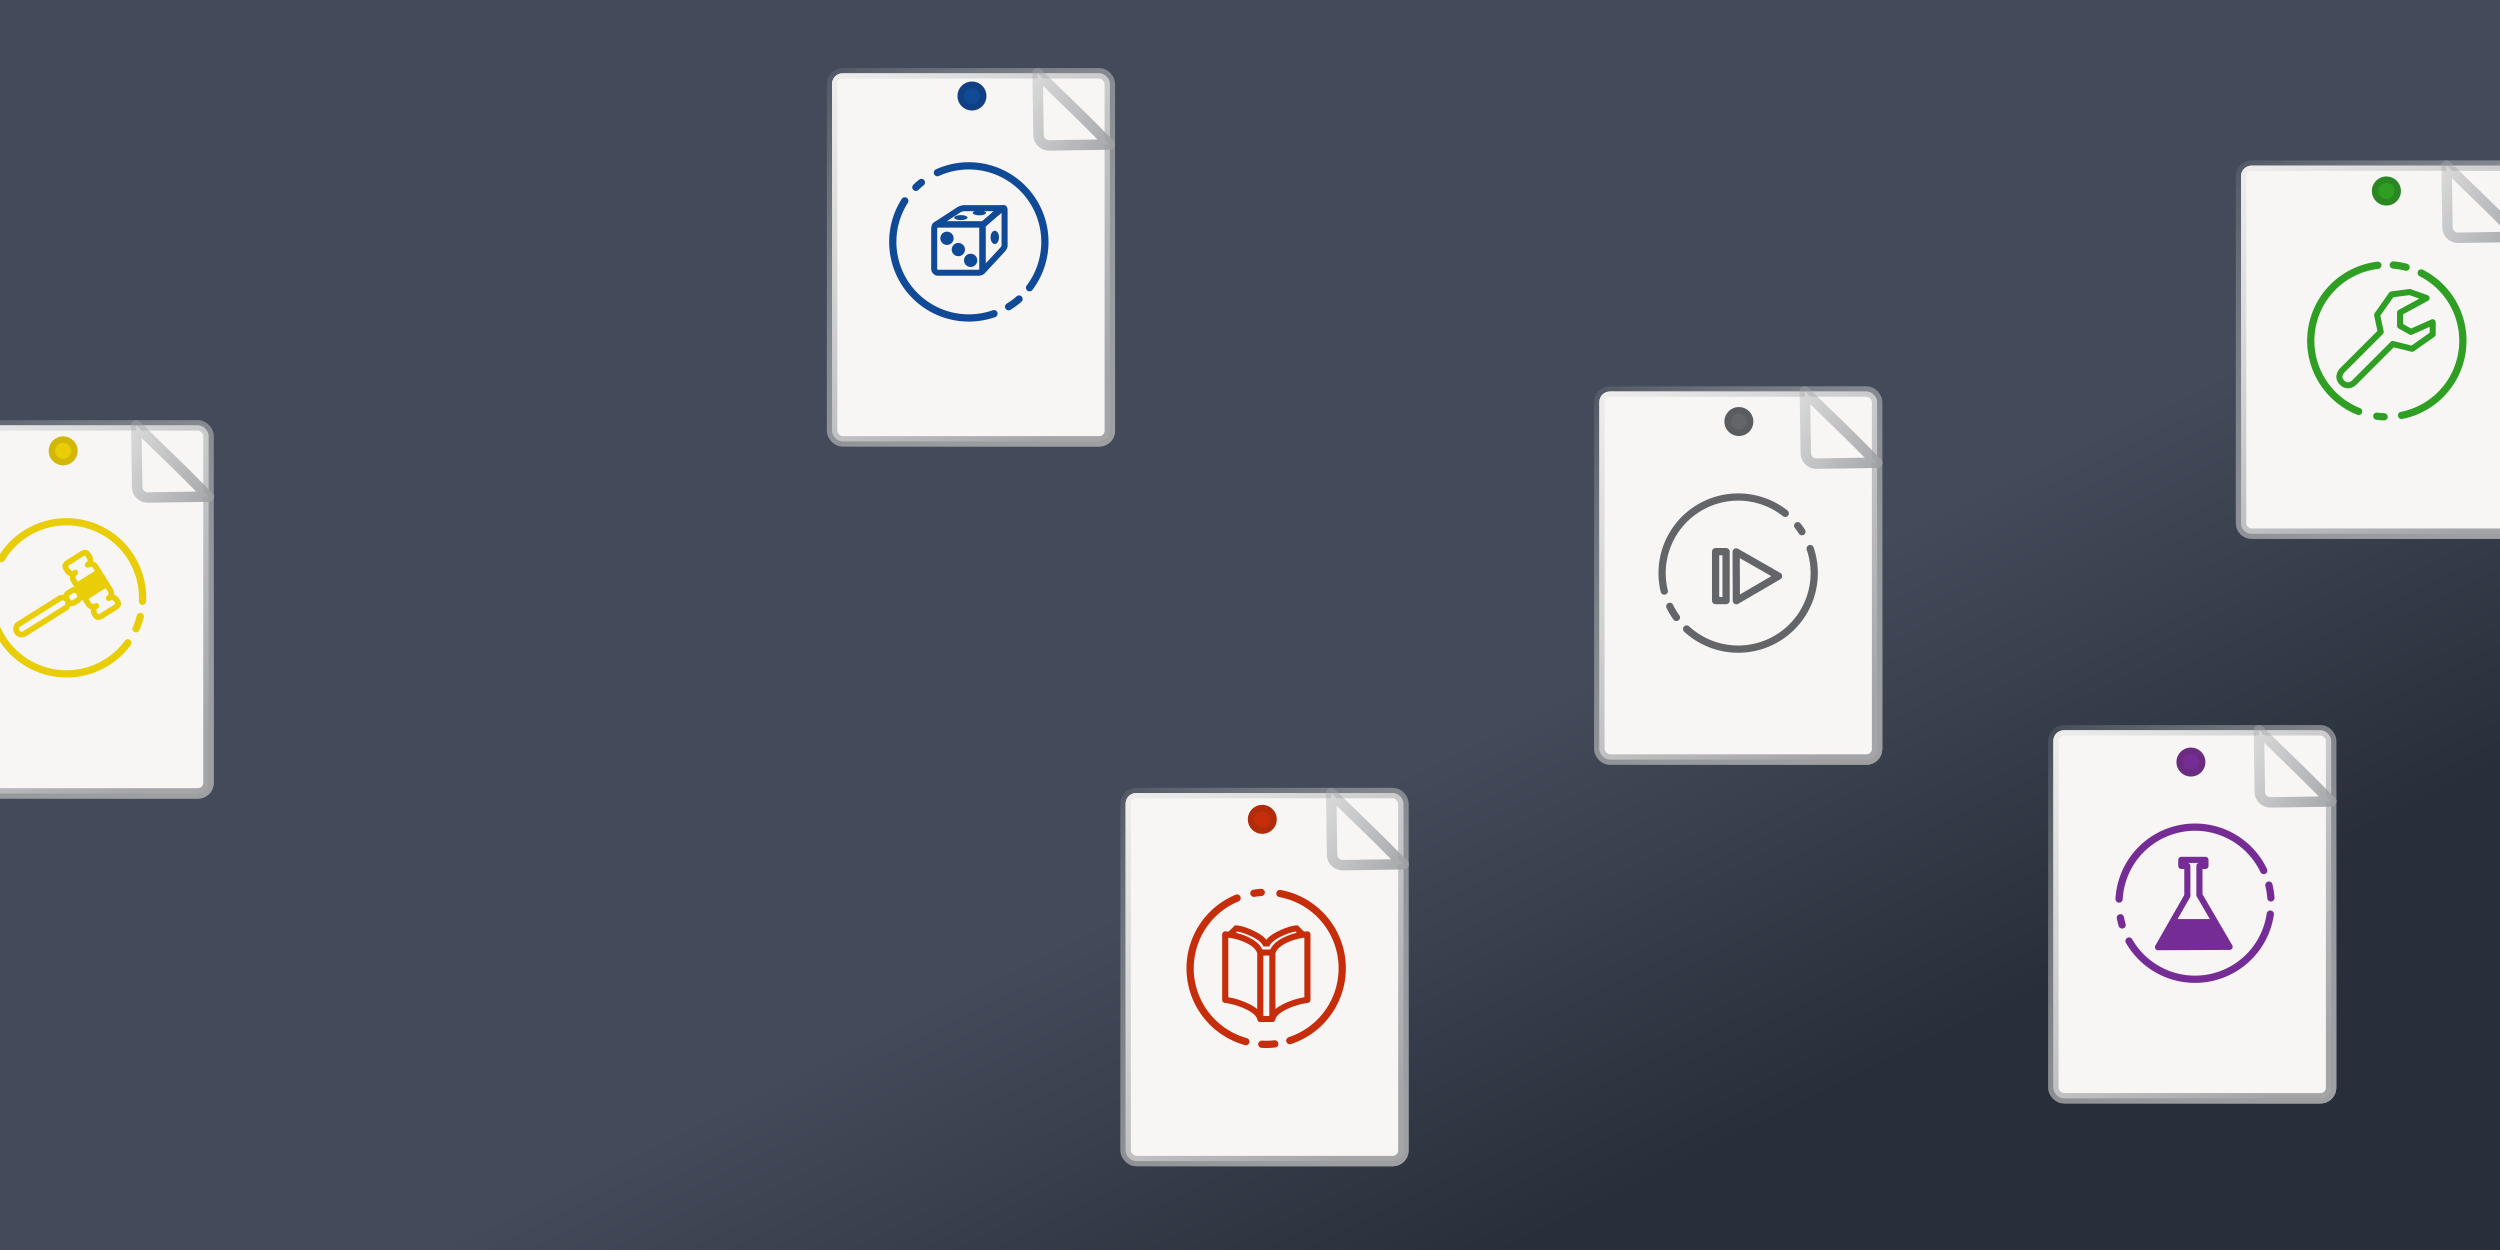 <?xml version="1.0" encoding="UTF-8" standalone="no"?>
<!-- Created with Inkscape (http://www.inkscape.org/) -->

<svg
   xmlns:dc="http://purl.org/dc/elements/1.1/"
   xmlns:cc="http://creativecommons.org/ns#"
   xmlns:rdf="http://www.w3.org/1999/02/22-rdf-syntax-ns#"
   xmlns:svg="http://www.w3.org/2000/svg"
   xmlns="http://www.w3.org/2000/svg"
   xmlns:xlink="http://www.w3.org/1999/xlink"
   xmlns:sodipodi="http://sodipodi.sourceforge.net/DTD/sodipodi-0.dtd"
   xmlns:inkscape="http://www.inkscape.org/namespaces/inkscape"
   width="1920"
   height="960"
   viewBox="0 0 508 254"
   version="1.1"
   id="svg8"
   inkscape:version="0.92.2 (5c3e80d, 2017-08-06)"
   sodipodi:docname="imgHome1.svg">
  <rect x="0" y="0" width="508" height="254" fill="#808080" stroke="none"/>
  <defs
     id="defs2">
    <linearGradient
       id="linearGradient1788"
       inkscape:collect="always">
      <stop
         id="stop1784"
         offset="0"
         style="stop-color:#282f3a;stop-opacity:1" />
      <stop
         id="stop1786"
         offset="1"
         style="stop-color:#434b5a;stop-opacity:1" />
    </linearGradient>
    <linearGradient
       id="linearGradient1763"
       inkscape:collect="always">
      <stop
         id="stop1759"
         offset="0"
         style="stop-color:#9d9fa2;stop-opacity:0.929" />
      <stop
         id="stop1761"
         offset="1"
         style="stop-color:#9d9fa2;stop-opacity:0;" />
    </linearGradient>
    <linearGradient
       id="linearGradient879"
       inkscape:collect="always">
      <stop
         id="stop875"
         offset="0"
         style="stop-color:#9d9fa2;stop-opacity:1;" />
      <stop
         id="stop877"
         offset="1"
         style="stop-color:#9d9fa2;stop-opacity:0.01" />
    </linearGradient>
    <linearGradient
       inkscape:collect="always"
       id="linearGradient861">
      <stop
         style="stop-color:#9d9fa2;stop-opacity:1;"
         offset="0"
         id="stop857" />
      <stop
         style="stop-color:#9d9fa2;stop-opacity:0;"
         offset="1"
         id="stop859" />
    </linearGradient>
    <linearGradient
       inkscape:collect="always"
       xlink:href="#linearGradient1763"
       id="linearGradient867"
       x1="411.487"
       y1="141.082"
       x2="329.167"
       y2="60.89"
       gradientUnits="userSpaceOnUse"
       gradientTransform="matrix(0.803,0,0,0.803,62.895,15.388)" />
    <clipPath
       clipPathUnits="userSpaceOnUse"
       id="clipPath2891">
      <rect
         style="display:inline;opacity:1;fill:#ffffff;fill-opacity:1;fill-rule:nonzero;stroke:url(#linearGradient2895);stroke-width:2.217;stroke-linecap:round;stroke-linejoin:miter;stroke-miterlimit:4;stroke-dasharray:none;stroke-dashoffset:0;stroke-opacity:1;paint-order:markers stroke fill"
         id="rect2893"
         width="67.647"
         height="62.145"
         x="-23.564"
         y="92.022"
         ry="2.673" />
    </clipPath>
    <linearGradient
       inkscape:collect="always"
       xlink:href="#linearGradient861"
       id="linearGradient2895"
       gradientUnits="userSpaceOnUse"
       x1="-24.672"
       y1="123.095"
       x2="77.799"
       y2="80.866" />
    <clipPath
       clipPathUnits="userSpaceOnUse"
       id="clipPath3037">
      <rect
         ry="2.673"
         y="14.159"
         x="128.005"
         height="73.485"
         width="64.246"
         id="rect3039"
         style="display:inline;opacity:1;fill:#ffffff;fill-opacity:1;fill-rule:nonzero;stroke:url(#linearGradient3041);stroke-width:2.217;stroke-linecap:round;stroke-linejoin:miter;stroke-miterlimit:4;stroke-dasharray:none;stroke-dashoffset:0;stroke-opacity:1;paint-order:markers stroke fill" />
    </clipPath>
    <linearGradient
       inkscape:collect="always"
       xlink:href="#linearGradient879"
       id="linearGradient3041"
       gradientUnits="userSpaceOnUse"
       x1="126.896"
       y1="50.901"
       x2="216.415"
       y2="14.238" />
    <clipPath
       clipPathUnits="userSpaceOnUse"
       id="clipPath3183">
      <rect
         style="display:inline;opacity:1;fill:#ffffff;fill-opacity:1;fill-rule:nonzero;stroke:url(#linearGradient3187);stroke-width:2.217;stroke-linecap:round;stroke-linejoin:miter;stroke-miterlimit:4;stroke-dasharray:none;stroke-dashoffset:0;stroke-opacity:1;paint-order:markers stroke fill"
         id="rect3185"
         width="71.427"
         height="62.145"
         x="211.98"
         y="151.628"
         ry="2.673" />
    </clipPath>
    <linearGradient
       inkscape:collect="always"
       xlink:href="#linearGradient861"
       id="linearGradient3187"
       gradientUnits="userSpaceOnUse"
       gradientTransform="translate(-1.069,11.225)"
       x1="211.94"
       y1="171.476"
       x2="299.483"
       y2="134.058" />
    <clipPath
       clipPathUnits="userSpaceOnUse"
       id="clipPath3329">
      <rect
         ry="2.673"
         y="79.927"
         x="326.442"
         height="73.485"
         width="70.671"
         id="rect3331"
         style="display:inline;opacity:1;fill:#ffffff;fill-opacity:1;fill-rule:nonzero;stroke:url(#linearGradient3333);stroke-width:2.217;stroke-linecap:round;stroke-linejoin:miter;stroke-miterlimit:4;stroke-dasharray:none;stroke-dashoffset:0;stroke-opacity:1;paint-order:markers stroke fill" />
    </clipPath>
    <linearGradient
       inkscape:collect="always"
       xlink:href="#linearGradient861"
       id="linearGradient3333"
       gradientUnits="userSpaceOnUse"
       x1="325.334"
       y1="116.669"
       x2="422.276"
       y2="70.699" />
    <clipPath
       clipPathUnits="userSpaceOnUse"
       id="clipPath3475">
      <rect
         style="display:inline;opacity:1;fill:#ffffff;fill-opacity:1;fill-rule:nonzero;stroke:url(#linearGradient3479);stroke-width:2.217;stroke-linecap:round;stroke-linejoin:miter;stroke-miterlimit:4;stroke-dasharray:none;stroke-dashoffset:0;stroke-opacity:1;paint-order:markers stroke fill"
         id="rect3477"
         width="69.537"
         height="63.279"
         x="448.151"
         y="33.058"
         ry="2.673" />
    </clipPath>
    <linearGradient
       inkscape:collect="always"
       xlink:href="#linearGradient861"
       id="linearGradient3479"
       gradientUnits="userSpaceOnUse"
       x1="447.042"
       y1="64.697"
       x2="539.109"
       y2="22.469" />
    <clipPath
       clipPathUnits="userSpaceOnUse"
       id="clipPath3621">
      <rect
         ry="2.673"
         y="160.058"
         x="482.168"
         height="65.169"
         width="71.427"
         id="rect3623"
         style="display:inline;opacity:1;fill:#ffffff;fill-opacity:1;fill-rule:nonzero;stroke:url(#linearGradient3625);stroke-width:2.217;stroke-linecap:round;stroke-linejoin:miter;stroke-miterlimit:4;stroke-dasharray:none;stroke-dashoffset:0;stroke-opacity:1;paint-order:markers stroke fill" />
    </clipPath>
    <linearGradient
       inkscape:collect="always"
       xlink:href="#linearGradient861"
       id="linearGradient3625"
       gradientUnits="userSpaceOnUse"
       x1="481.06"
       y1="192.642"
       x2="553.635"
       y2="140.258" />
    <linearGradient
       inkscape:collect="always"
       xlink:href="#linearGradient1763"
       id="linearGradient1737"
       gradientUnits="userSpaceOnUse"
       gradientTransform="matrix(0.803,-0.012,0.012,0.803,102.816,-40.75)"
       x1="348.865"
       y1="169.414"
       x2="312.462"
       y2="147.634" />
    <linearGradient
       inkscape:collect="always"
       xlink:href="#linearGradient1763"
       id="linearGradient1755"
       gradientUnits="userSpaceOnUse"
       gradientTransform="matrix(0.803,-0.012,0.012,0.803,102.816,-40.75)"
       x1="348.865"
       y1="169.414"
       x2="312.462"
       y2="147.634" />
    <linearGradient
       inkscape:collect="always"
       xlink:href="#linearGradient1763"
       id="linearGradient1757"
       gradientUnits="userSpaceOnUse"
       gradientTransform="matrix(0.803,0,0,0.803,62.895,15.388)"
       x1="411.487"
       y1="141.082"
       x2="329.167"
       y2="60.89" />
    <linearGradient
       inkscape:collect="always"
       xlink:href="#linearGradient1763"
       id="linearGradient1767"
       gradientUnits="userSpaceOnUse"
       gradientTransform="matrix(0.803,0,0,0.803,-33.363,96.977)"
       x1="411.487"
       y1="141.082"
       x2="329.167"
       y2="60.89" />
    <linearGradient
       inkscape:collect="always"
       xlink:href="#linearGradient1763"
       id="linearGradient1769"
       gradientUnits="userSpaceOnUse"
       gradientTransform="matrix(0.803,-0.012,0.012,0.803,6.558,40.84)"
       x1="348.865"
       y1="169.414"
       x2="312.462"
       y2="147.634" />
    <linearGradient
       inkscape:collect="always"
       xlink:href="#linearGradient1763"
       id="linearGradient1771"
       gradientUnits="userSpaceOnUse"
       gradientTransform="matrix(0.803,0,0,0.803,-33.363,96.977)"
       x1="411.487"
       y1="141.082"
       x2="329.167"
       y2="60.89" />
    <linearGradient
       inkscape:collect="always"
       xlink:href="#linearGradient1763"
       id="linearGradient1773"
       gradientUnits="userSpaceOnUse"
       gradientTransform="matrix(0.803,-0.012,0.012,0.803,6.558,40.84)"
       x1="348.865"
       y1="169.414"
       x2="312.462"
       y2="147.634" />
    <linearGradient
       inkscape:collect="always"
       xlink:href="#linearGradient1763"
       id="linearGradient1783"
       gradientUnits="userSpaceOnUse"
       gradientTransform="matrix(0.803,0,0,0.803,-93.014,-49.276)"
       x1="411.487"
       y1="141.082"
       x2="329.167"
       y2="60.89" />
    <linearGradient
       inkscape:collect="always"
       xlink:href="#linearGradient1763"
       id="linearGradient1785"
       gradientUnits="userSpaceOnUse"
       gradientTransform="matrix(0.803,-0.012,0.012,0.803,-53.093,-105.414)"
       x1="348.865"
       y1="169.414"
       x2="312.462"
       y2="147.634" />
    <linearGradient
       inkscape:collect="always"
       xlink:href="#linearGradient1763"
       id="linearGradient1787"
       gradientUnits="userSpaceOnUse"
       gradientTransform="matrix(0.803,0,0,0.803,-93.014,-49.276)"
       x1="411.487"
       y1="141.082"
       x2="329.167"
       y2="60.89" />
    <linearGradient
       inkscape:collect="always"
       xlink:href="#linearGradient1763"
       id="linearGradient1789"
       gradientUnits="userSpaceOnUse"
       gradientTransform="matrix(0.803,-0.012,0.012,0.803,-53.093,-105.414)"
       x1="348.865"
       y1="169.414"
       x2="312.462"
       y2="147.634" />
    <linearGradient
       inkscape:collect="always"
       xlink:href="#linearGradient1763"
       id="linearGradient1799"
       gradientUnits="userSpaceOnUse"
       gradientTransform="matrix(0.803,0,0,0.803,-276.164,22.269)"
       x1="411.487"
       y1="141.082"
       x2="329.167"
       y2="60.89" />
    <linearGradient
       inkscape:collect="always"
       xlink:href="#linearGradient1763"
       id="linearGradient1801"
       gradientUnits="userSpaceOnUse"
       gradientTransform="matrix(0.803,-0.012,0.012,0.803,-236.243,-33.869)"
       x1="348.865"
       y1="169.414"
       x2="312.462"
       y2="147.634" />
    <linearGradient
       inkscape:collect="always"
       xlink:href="#linearGradient1763"
       id="linearGradient1803"
       gradientUnits="userSpaceOnUse"
       gradientTransform="matrix(0.803,0,0,0.803,-276.164,22.269)"
       x1="411.487"
       y1="141.082"
       x2="329.167"
       y2="60.89" />
    <linearGradient
       inkscape:collect="always"
       xlink:href="#linearGradient1763"
       id="linearGradient1805"
       gradientUnits="userSpaceOnUse"
       gradientTransform="matrix(0.803,-0.012,0.012,0.803,-236.243,-33.869)"
       x1="348.865"
       y1="169.414"
       x2="312.462"
       y2="147.634" />
    <linearGradient
       inkscape:collect="always"
       xlink:href="#linearGradient1763"
       id="linearGradient1815"
       gradientUnits="userSpaceOnUse"
       gradientTransform="matrix(0.803,0,0,0.803,193.289,-30.511)"
       x1="411.487"
       y1="141.082"
       x2="329.167"
       y2="60.89" />
    <linearGradient
       inkscape:collect="always"
       xlink:href="#linearGradient1763"
       id="linearGradient1817"
       gradientUnits="userSpaceOnUse"
       gradientTransform="matrix(0.803,-0.012,0.012,0.803,233.21,-86.649)"
       x1="348.865"
       y1="169.414"
       x2="312.462"
       y2="147.634" />
    <linearGradient
       inkscape:collect="always"
       xlink:href="#linearGradient1763"
       id="linearGradient1819"
       gradientUnits="userSpaceOnUse"
       gradientTransform="matrix(0.803,0,0,0.803,193.289,-30.511)"
       x1="411.487"
       y1="141.082"
       x2="329.167"
       y2="60.89" />
    <linearGradient
       inkscape:collect="always"
       xlink:href="#linearGradient1763"
       id="linearGradient1821"
       gradientUnits="userSpaceOnUse"
       gradientTransform="matrix(0.803,-0.012,0.012,0.803,233.21,-86.649)"
       x1="348.865"
       y1="169.414"
       x2="312.462"
       y2="147.634" />
    <linearGradient
       inkscape:collect="always"
       xlink:href="#linearGradient1763"
       id="linearGradient1831"
       gradientUnits="userSpaceOnUse"
       gradientTransform="matrix(0.803,0,0,0.803,155.153,84.22)"
       x1="411.487"
       y1="141.082"
       x2="329.167"
       y2="60.89" />
    <linearGradient
       inkscape:collect="always"
       xlink:href="#linearGradient1763"
       id="linearGradient1833"
       gradientUnits="userSpaceOnUse"
       gradientTransform="matrix(0.803,-0.012,0.012,0.803,195.074,28.082)"
       x1="348.865"
       y1="169.414"
       x2="312.462"
       y2="147.634" />
    <linearGradient
       inkscape:collect="always"
       xlink:href="#linearGradient1763"
       id="linearGradient1835"
       gradientUnits="userSpaceOnUse"
       gradientTransform="matrix(0.803,0,0,0.803,155.153,84.22)"
       x1="411.487"
       y1="141.082"
       x2="329.167"
       y2="60.89" />
    <linearGradient
       inkscape:collect="always"
       xlink:href="#linearGradient1763"
       id="linearGradient1837"
       gradientUnits="userSpaceOnUse"
       gradientTransform="matrix(0.803,-0.012,0.012,0.803,195.074,28.082)"
       x1="348.865"
       y1="169.414"
       x2="312.462"
       y2="147.634" />
    <linearGradient
       inkscape:collect="always"
       xlink:href="#linearGradient1788"
       id="linearGradient1782"
       gradientUnits="userSpaceOnUse"
       x1="328.085"
       y1="287.171"
       x2="285.202"
       y2="199.591" />
  </defs>
  <sodipodi:namedview
     id="base"
     pagecolor="#ffffff"
     bordercolor="#666666"
     borderopacity="1.0"
     inkscape:pageopacity="0.0"
     inkscape:pageshadow="2"
     inkscape:zoom="1.0404624"
     inkscape:cx="1713.2349"
     inkscape:cy="602.61887"
     inkscape:document-units="px"
     inkscape:current-layer="g1822"
     showgrid="false"
     inkscape:window-width="1920"
     inkscape:window-height="1017"
     inkscape:window-x="1912"
     inkscape:window-y="-8"
     inkscape:window-maximized="1"
     units="px"
     borderlayer="true"
     inkscape:snap-global="false">
    <inkscape:grid
       type="xygrid"
       id="grid835" />
  </sodipodi:namedview>
  <g
     style="display:inline"
     inkscape:label="Layer 1 copy copy"
     inkscape:groupmode="layer"
     id="g1780"
     transform="translate(0,-43)">
    <rect
       style="opacity:1;fill:url(#linearGradient1782);fill-opacity:1;fill-rule:nonzero;stroke:#353638;stroke-width:0.365;stroke-linecap:round;stroke-linejoin:miter;stroke-miterlimit:4;stroke-dasharray:none;stroke-dashoffset:0;stroke-opacity:1;paint-order:markers stroke fill"
       id="rect1778"
       width="517.827"
       height="262.315"
       x="-3.024"
       y="40.732"
       ry="0" />
  </g>
  <g
     inkscape:groupmode="layer"
     id="layer3"
     inkscape:label="Layer 3"
     style="display:inline">
    <g
       id="g1839">
      <rect
         ry="2.146"
         y="79.559"
         x="324.988"
         height="74.78"
         width="56.437"
         id="rect818"
         style="display:inline;opacity:1;fill:#f7f6f5;fill-opacity:1;fill-rule:nonzero;stroke:url(#linearGradient867);stroke-width:2.12;stroke-linecap:round;stroke-linejoin:miter;stroke-miterlimit:4;stroke-dasharray:none;stroke-dashoffset:0;stroke-opacity:1;paint-order:markers stroke fill" />
      <path
         sodipodi:nodetypes="ccccssc"
         inkscape:connector-curvature="0"
         id="rect1735"
         d="m 366.747,79.559 0.188,12.541 c 0.018,1.189 0.989,2.131 2.178,2.113 l 12.311,-0.185 -4.614,-4.652 c -1.523,-1.536 -4.662,-4.531 -6.062,-5.901 z"
         style="display:inline;opacity:1;fill:#f7f6f5;fill-opacity:1;fill-rule:nonzero;stroke:url(#linearGradient1737);stroke-width:2.12;stroke-linecap:round;stroke-linejoin:round;stroke-miterlimit:4;stroke-dasharray:none;stroke-dashoffset:0;stroke-opacity:1;paint-order:markers stroke fill" />
      <rect
         style="display:inline;opacity:1;fill:#f7f6f5;fill-opacity:1;fill-rule:nonzero;stroke:url(#linearGradient1757);stroke-width:2.12;stroke-linecap:round;stroke-linejoin:miter;stroke-miterlimit:4;stroke-dasharray:none;stroke-dashoffset:0;stroke-opacity:1;paint-order:markers stroke fill"
         id="rect1742"
         width="56.437"
         height="74.78"
         x="324.988"
         y="79.559"
         ry="2.146" />
      <path
         style="display:inline;opacity:1;fill:#f7f6f5;fill-opacity:1;fill-rule:nonzero;stroke:url(#linearGradient1755);stroke-width:2.12;stroke-linecap:round;stroke-linejoin:round;stroke-miterlimit:4;stroke-dasharray:none;stroke-dashoffset:0;stroke-opacity:1;paint-order:markers stroke fill"
         d="m 366.747,79.559 0.188,12.541 c 0.018,1.189 0.989,2.131 2.178,2.113 l 12.311,-0.185 -4.614,-4.652 c -1.523,-1.536 -4.662,-4.531 -6.062,-5.901 z"
         id="path1745"
         inkscape:connector-curvature="0"
         sodipodi:nodetypes="ccccssc" />
      <path
         sodipodi:open="true"
         d="m 367.826,111.47 a 15.454,15.454 0 0 1 -6.197,17.931 15.454,15.454 0 0 1 -18.905,-1.586"
         sodipodi:end="2.315353"
         sodipodi:start="5.9550535"
         sodipodi:ry="15.454141"
         sodipodi:rx="15.454141"
         sodipodi:cy="116.4506"
         sodipodi:cx="353.19669"
         sodipodi:type="arc"
         id="path831"
         style="opacity:1;fill:none;fill-opacity:1;fill-rule:nonzero;stroke:#636569;stroke-width:1.473;stroke-linecap:round;stroke-linejoin:miter;stroke-miterlimit:4;stroke-dasharray:none;stroke-dashoffset:16.4;stroke-opacity:1;paint-order:markers stroke fill" />
      <path
         inkscape:transform-center-y="0.012749784"
         inkscape:transform-center-x="-1.4207474"
         d="m 352.829,122.063 -0.044,-9.92 8.613,4.922 z"
         inkscape:randomized="0"
         inkscape:rounded="0"
         inkscape:flatsided="true"
         sodipodi:arg2="3.13714"
         sodipodi:arg1="2.0899424"
         sodipodi:r2="2.863569"
         sodipodi:r1="5.7271385"
         sodipodi:cy="117.09068"
         sodipodi:cx="355.6705"
         sodipodi:sides="3"
         id="path839"
         style="opacity:1;fill:none;fill-opacity:1;fill-rule:nonzero;stroke:#636569;stroke-width:1.473;stroke-linecap:round;stroke-linejoin:round;stroke-miterlimit:4;stroke-dasharray:none;stroke-dashoffset:0;stroke-opacity:1;paint-order:markers stroke fill"
         sodipodi:type="star" />
      <rect
         ry="5.6633354e-007"
         y="112.093"
         x="348.611"
         height="9.945"
         width="2.131"
         id="rect841"
         style="opacity:1;fill:none;fill-opacity:1;fill-rule:nonzero;stroke:#636569;stroke-width:1.473;stroke-linecap:round;stroke-linejoin:round;stroke-miterlimit:4;stroke-dasharray:none;stroke-dashoffset:0;stroke-opacity:1;paint-order:markers stroke fill" />
      <path
         sodipodi:open="true"
         style="opacity:1;fill:none;fill-opacity:1;fill-rule:nonzero;stroke:#636569;stroke-width:1.473;stroke-linecap:round;stroke-linejoin:miter;stroke-miterlimit:4;stroke-dasharray:none;stroke-dashoffset:16.4;stroke-opacity:1;paint-order:markers stroke fill"
         id="path843"
         sodipodi:type="arc"
         sodipodi:cx="353.19669"
         sodipodi:cy="116.4506"
         sodipodi:rx="15.454141"
         sodipodi:ry="15.454141"
         sodipodi:start="2.9027275"
         sodipodi:end="5.3800953"
         d="m 338.181,120.107 a 15.454,15.454 0 0 1 6.663,-16.659 15.454,15.454 0 0 1 17.921,0.867" />
      <path
         sodipodi:open="true"
         style="opacity:1;fill:none;fill-opacity:1;fill-rule:nonzero;stroke:#636569;stroke-width:1.473;stroke-linecap:round;stroke-linejoin:miter;stroke-miterlimit:4;stroke-dasharray:none;stroke-dashoffset:16.4;stroke-opacity:1;paint-order:markers stroke fill"
         id="path1839"
         sodipodi:type="arc"
         sodipodi:cx="353.19669"
         sodipodi:cy="116.4506"
         sodipodi:rx="15.454141"
         sodipodi:ry="15.454141"
         sodipodi:start="5.6108521"
         sodipodi:end="5.7076385"
         d="m 365.288,106.826 a 15.454,15.454 0 0 1 0.874,1.213" />
      <path
         style="opacity:1;fill:none;fill-opacity:1;fill-rule:nonzero;stroke:#636569;stroke-width:1.473;stroke-linecap:round;stroke-linejoin:miter;stroke-miterlimit:4;stroke-dasharray:none;stroke-dashoffset:16.4;stroke-opacity:1;paint-order:markers stroke fill"
         id="path1841"
         sodipodi:type="arc"
         sodipodi:cx="353.19669"
         sodipodi:cy="116.4506"
         sodipodi:rx="15.454141"
         sodipodi:ry="15.454141"
         sodipodi:start="2.5186863"
         sodipodi:end="2.6889849"
         d="m 340.645,125.467 a 15.454,15.454 0 0 1 -1.346,-2.258"
         sodipodi:open="true" />
      <circle
         r="2.289"
         cy="85.657"
         cx="353.341"
         id="path1791"
         style="opacity:1;fill:#636569;fill-opacity:1;fill-rule:nonzero;stroke:#5a5c60;stroke-width:1.323;stroke-linecap:round;stroke-linejoin:round;stroke-miterlimit:4;stroke-dasharray:none;stroke-dashoffset:61.984;stroke-opacity:1;paint-order:markers stroke fill" />
    </g>
    <g
       id="g1859">
      <rect
         style="display:inline;opacity:1;fill:#f7f6f5;fill-opacity:1;fill-rule:nonzero;stroke:url(#linearGradient1767);stroke-width:2.12;stroke-linecap:round;stroke-linejoin:miter;stroke-miterlimit:4;stroke-dasharray:none;stroke-dashoffset:0;stroke-opacity:1;paint-order:markers stroke fill"
         id="rect1759"
         width="56.437"
         height="74.78"
         x="228.73"
         y="161.149"
         ry="2.146" />
      <path
         style="display:inline;opacity:1;fill:#f7f6f5;fill-opacity:1;fill-rule:nonzero;stroke:url(#linearGradient1769);stroke-width:2.12;stroke-linecap:round;stroke-linejoin:round;stroke-miterlimit:4;stroke-dasharray:none;stroke-dashoffset:0;stroke-opacity:1;paint-order:markers stroke fill"
         d="m 270.489,161.149 0.188,12.541 c 0.018,1.189 0.989,2.131 2.178,2.113 l 12.311,-0.185 -4.614,-4.652 c -1.523,-1.536 -4.662,-4.531 -6.062,-5.901 z"
         id="path1761"
         inkscape:connector-curvature="0"
         sodipodi:nodetypes="ccccssc" />
      <rect
         ry="2.146"
         y="161.149"
         x="228.73"
         height="74.78"
         width="56.437"
         id="rect1763"
         style="display:inline;opacity:1;fill:#f7f6f5;fill-opacity:1;fill-rule:nonzero;stroke:url(#linearGradient1771);stroke-width:2.12;stroke-linecap:round;stroke-linejoin:miter;stroke-miterlimit:4;stroke-dasharray:none;stroke-dashoffset:0;stroke-opacity:1;paint-order:markers stroke fill" />
      <path
         sodipodi:nodetypes="ccccssc"
         inkscape:connector-curvature="0"
         id="path1765"
         d="m 270.489,161.149 0.188,12.541 c 0.018,1.189 0.989,2.131 2.178,2.113 l 12.311,-0.185 -4.614,-4.652 c -1.523,-1.536 -4.662,-4.531 -6.062,-5.901 z"
         style="display:inline;opacity:1;fill:#f7f6f5;fill-opacity:1;fill-rule:nonzero;stroke:url(#linearGradient1773);stroke-width:2.12;stroke-linecap:round;stroke-linejoin:round;stroke-miterlimit:4;stroke-dasharray:none;stroke-dashoffset:0;stroke-opacity:1;paint-order:markers stroke fill" />
      <path
         sodipodi:nodetypes="czcccczccc"
         inkscape:connector-curvature="0"
         id="rect2542"
         d="m 248.966,189.873 c 0,0 2.213,0 4.668,1.228 2.455,1.228 2.455,2.658 2.455,2.658 v 0 13.3 0 c 0,0 2e-5,-1.228 -2.455,-2.455 -2.455,-1.228 -4.668,-1.43 -4.668,-1.43 v 0 z"
         style="opacity:1;fill:none;fill-opacity:1;fill-rule:nonzero;stroke:#c62d0b;stroke-width:1.246;stroke-linecap:round;stroke-linejoin:round;stroke-miterlimit:4;stroke-dasharray:none;stroke-dashoffset:0;stroke-opacity:1;paint-order:markers stroke fill" />
      <path
         sodipodi:nodetypes="czcccczccc"
         inkscape:connector-curvature="0"
         id="rect1843"
         d="m 258.544,193.758 c 0,0 0,-1.43 2.455,-2.658 2.455,-1.228 4.668,-1.228 4.668,-1.228 v 0 13.3 0 c 0,0 -2.213,0.203 -4.668,1.43 -2.455,1.228 -2.455,2.455 -2.455,2.455 v 0 z"
         style="opacity:1;fill:none;fill-opacity:1;fill-rule:nonzero;stroke:#c62d0b;stroke-width:1.246;stroke-linecap:round;stroke-linejoin:round;stroke-miterlimit:4;stroke-dasharray:none;stroke-dashoffset:0;stroke-opacity:1;paint-order:markers stroke fill" />
      <path
         sodipodi:nodetypes="cczcccc"
         inkscape:connector-curvature="0"
         id="path1847"
         d="m 249.951,189.873 1.228,-1.228 c 0,0 1.228,-10e-6 3.683,1.228 2.455,1.228 2.455,2.455 2.455,2.455 0,0 0,-1.228 2.455,-2.455 2.455,-1.228 3.683,-1.228 3.683,-1.228 l 1.228,1.228"
         style="fill:none;stroke:#c62d0b;stroke-width:1.228;stroke-linecap:butt;stroke-linejoin:miter;stroke-miterlimit:4;stroke-dasharray:none;stroke-opacity:1" />
      <path
         inkscape:connector-curvature="0"
         id="path1849"
         d="m 256.089,193.556 h 2.455"
         style="fill:none;stroke:#c62d0b;stroke-width:1.228;stroke-linecap:butt;stroke-linejoin:miter;stroke-miterlimit:4;stroke-dasharray:none;stroke-opacity:1" />
      <path
         inkscape:connector-curvature="0"
         id="path1851"
         d="m 256.089,207.059 h 2.455"
         style="fill:none;stroke:#c62d0b;stroke-width:1.228;stroke-linecap:butt;stroke-linejoin:miter;stroke-miterlimit:4;stroke-dasharray:none;stroke-opacity:1" />
      <path
         transform="rotate(-60.779)"
         style="opacity:1;fill:none;fill-opacity:1;fill-rule:nonzero;stroke:#c62d0b;stroke-width:1.473;stroke-linecap:round;stroke-linejoin:miter;stroke-miterlimit:4;stroke-dasharray:none;stroke-dashoffset:16.4;stroke-opacity:1;paint-order:markers stroke fill"
         id="path1833"
         sodipodi:type="arc"
         sodipodi:cx="-46.120953"
         sodipodi:cy="320.60056"
         sodipodi:rx="15.454141"
         sodipodi:ry="15.454141"
         sodipodi:start="5.9550535"
         sodipodi:end="2.315353"
         d="m -31.491,315.62 a 15.454,15.454 0 0 1 -6.197,17.931 15.454,15.454 0 0 1 -18.905,-1.586"
         sodipodi:open="true" />
      <path
         transform="rotate(-60.779)"
         d="m -61.136,324.257 a 15.454,15.454 0 0 1 6.663,-16.659 15.454,15.454 0 0 1 17.921,0.867"
         sodipodi:end="5.3800953"
         sodipodi:start="2.9027275"
         sodipodi:ry="15.454141"
         sodipodi:rx="15.454141"
         sodipodi:cy="320.60056"
         sodipodi:cx="-46.120953"
         sodipodi:type="arc"
         id="path1835"
         style="opacity:1;fill:none;fill-opacity:1;fill-rule:nonzero;stroke:#c62d0b;stroke-width:1.473;stroke-linecap:round;stroke-linejoin:miter;stroke-miterlimit:4;stroke-dasharray:none;stroke-dashoffset:16.4;stroke-opacity:1;paint-order:markers stroke fill"
         sodipodi:open="true" />
      <path
         transform="rotate(-60.779)"
         d="m -34.03,310.976 a 15.454,15.454 0 0 1 0.874,1.213"
         sodipodi:end="5.7076385"
         sodipodi:start="5.6108521"
         sodipodi:ry="15.454141"
         sodipodi:rx="15.454141"
         sodipodi:cy="320.60056"
         sodipodi:cx="-46.120953"
         sodipodi:type="arc"
         id="path1837"
         style="opacity:1;fill:none;fill-opacity:1;fill-rule:nonzero;stroke:#c62d0b;stroke-width:1.473;stroke-linecap:round;stroke-linejoin:miter;stroke-miterlimit:4;stroke-dasharray:none;stroke-dashoffset:16.4;stroke-opacity:1;paint-order:markers stroke fill"
         sodipodi:open="true" />
      <path
         transform="rotate(-60.779)"
         sodipodi:open="true"
         d="m -58.673,329.616 a 15.454,15.454 0 0 1 -1.346,-2.258"
         sodipodi:end="2.6889849"
         sodipodi:start="2.5186863"
         sodipodi:ry="15.454141"
         sodipodi:rx="15.454141"
         sodipodi:cy="320.60056"
         sodipodi:cx="-46.120953"
         sodipodi:type="arc"
         id="path1843"
         style="opacity:1;fill:none;fill-opacity:1;fill-rule:nonzero;stroke:#c62d0b;stroke-width:1.473;stroke-linecap:round;stroke-linejoin:miter;stroke-miterlimit:4;stroke-dasharray:none;stroke-dashoffset:16.4;stroke-opacity:1;paint-order:markers stroke fill" />
      <circle
         style="opacity:1;fill:#c62d0b;fill-opacity:1;fill-rule:nonzero;stroke:#b12c0b;stroke-width:1.323;stroke-linecap:round;stroke-linejoin:round;stroke-miterlimit:4;stroke-dasharray:none;stroke-dashoffset:61.984;stroke-opacity:1;paint-order:markers stroke fill"
         id="circle1793"
         cx="256.499"
         cy="166.492"
         r="2.289" />
    </g>
    <g
       id="g1883">
      <rect
         ry="2.146"
         y="14.896"
         x="169.079"
         height="74.78"
         width="56.437"
         id="rect1775"
         style="display:inline;opacity:1;fill:#f7f6f5;fill-opacity:1;fill-rule:nonzero;stroke:url(#linearGradient1783);stroke-width:2.12;stroke-linecap:round;stroke-linejoin:miter;stroke-miterlimit:4;stroke-dasharray:none;stroke-dashoffset:0;stroke-opacity:1;paint-order:markers stroke fill" />
      <path
         sodipodi:nodetypes="ccccssc"
         inkscape:connector-curvature="0"
         id="path1777"
         d="m 210.839,14.896 0.188,12.541 c 0.018,1.189 0.989,2.131 2.178,2.113 l 12.311,-0.185 -4.614,-4.652 c -1.523,-1.536 -4.662,-4.531 -6.062,-5.901 z"
         style="display:inline;opacity:1;fill:#f7f6f5;fill-opacity:1;fill-rule:nonzero;stroke:url(#linearGradient1785);stroke-width:2.12;stroke-linecap:round;stroke-linejoin:round;stroke-miterlimit:4;stroke-dasharray:none;stroke-dashoffset:0;stroke-opacity:1;paint-order:markers stroke fill" />
      <rect
         style="display:inline;opacity:1;fill:#f7f6f5;fill-opacity:1;fill-rule:nonzero;stroke:url(#linearGradient1787);stroke-width:2.12;stroke-linecap:round;stroke-linejoin:miter;stroke-miterlimit:4;stroke-dasharray:none;stroke-dashoffset:0;stroke-opacity:1;paint-order:markers stroke fill"
         id="rect1779"
         width="56.437"
         height="74.78"
         x="169.079"
         y="14.896"
         ry="2.146" />
      <path
         style="display:inline;opacity:1;fill:#f7f6f5;fill-opacity:1;fill-rule:nonzero;stroke:url(#linearGradient1789);stroke-width:2.12;stroke-linecap:round;stroke-linejoin:round;stroke-miterlimit:4;stroke-dasharray:none;stroke-dashoffset:0;stroke-opacity:1;paint-order:markers stroke fill"
         d="m 210.839,14.896 0.188,12.541 c 0.018,1.189 0.989,2.131 2.178,2.113 l 12.311,-0.185 -4.614,-4.652 c -1.523,-1.536 -4.662,-4.531 -6.062,-5.901 z"
         id="path1781"
         inkscape:connector-curvature="0"
         sodipodi:nodetypes="ccccssc" />
      <rect
         ry="0.737"
         y="45.597"
         x="189.827"
         height="9.82"
         width="9.82"
         id="rect1809"
         style="opacity:1;fill:none;fill-opacity:1;fill-rule:nonzero;stroke:#104a97;stroke-width:1.228;stroke-linecap:round;stroke-linejoin:round;stroke-miterlimit:4;stroke-dasharray:none;stroke-dashoffset:61.984;stroke-opacity:1;paint-order:markers stroke fill" />
      <path
         sodipodi:nodetypes="cssssssssc"
         inkscape:connector-curvature="0"
         id="rect1812"
         d="m 199.872,45.597 3.296,-3.001 c 0.302,-0.275 0.962,-0.469 0.962,-0.061 v 7.385 c 0,0.408 -0.432,0.832 -0.709,1.131 l -3.821,4.114 c -0.278,0.299 0.048,-0.076 0.048,-0.484 v -8.409 c 0,-0.408 -0.082,-0.406 0.225,-0.675 z"
         style="opacity:1;fill:none;fill-opacity:1;fill-rule:nonzero;stroke:#104a97;stroke-width:1.228;stroke-linecap:round;stroke-linejoin:round;stroke-miterlimit:4;stroke-dasharray:none;stroke-dashoffset:61.984;stroke-opacity:1;paint-order:markers stroke fill" />
      <path
         sodipodi:nodetypes="cssssssssc"
         inkscape:connector-curvature="0"
         id="rect1814"
         d="m 195.857,42.303 8.106,-0.006 c 0.186,-1.5e-4 -0.741,0.392 -1.055,0.653 l -2.913,2.423 c -0.314,0.261 -0.676,0.225 -1.084,0.225 h -8.347 c -0.119,0 -0.795,0.327 -0.453,0.104 l 4.734,-3.081 c 0.218,-0.142 0.749,-0.317 0.941,-0.317 z"
         style="opacity:1;fill:none;fill-opacity:1;fill-rule:nonzero;stroke:#104a97;stroke-width:1.228;stroke-linecap:round;stroke-linejoin:round;stroke-miterlimit:4;stroke-dasharray:none;stroke-dashoffset:61.984;stroke-opacity:1;paint-order:markers stroke fill" />
      <circle
         r="1.35"
         cy="48.42"
         cx="192.425"
         id="path1819"
         style="opacity:1;fill:#104a97;fill-opacity:1;fill-rule:nonzero;stroke:none;stroke-width:1.228;stroke-linecap:round;stroke-linejoin:round;stroke-miterlimit:4;stroke-dasharray:none;stroke-dashoffset:61.984;stroke-opacity:1;paint-order:markers stroke fill" />
      <circle
         style="opacity:1;fill:#104a97;fill-opacity:1;fill-rule:nonzero;stroke:none;stroke-width:1.228;stroke-linecap:round;stroke-linejoin:round;stroke-miterlimit:4;stroke-dasharray:none;stroke-dashoffset:61.984;stroke-opacity:1;paint-order:markers stroke fill"
         id="circle1821"
         cx="194.737"
         cy="50.712"
         r="1.35" />
      <circle
         r="1.35"
         cy="52.901"
         cx="197.233"
         id="circle1823"
         style="opacity:1;fill:#104a97;fill-opacity:1;fill-rule:nonzero;stroke:none;stroke-width:1.228;stroke-linecap:round;stroke-linejoin:round;stroke-miterlimit:4;stroke-dasharray:none;stroke-dashoffset:61.984;stroke-opacity:1;paint-order:markers stroke fill" />
      <ellipse
         ry="1.35"
         rx="0.859"
         style="opacity:1;fill:#104a97;fill-opacity:1;fill-rule:nonzero;stroke:none;stroke-width:1.228;stroke-linecap:round;stroke-linejoin:round;stroke-miterlimit:4;stroke-dasharray:none;stroke-dashoffset:61.984;stroke-opacity:1;paint-order:markers stroke fill"
         id="circle1825"
         cx="202.139"
         cy="48.235" />
      <ellipse
         ry="0.511"
         rx="1.35"
         cy="43.249"
         cx="199.008"
         id="circle1827"
         style="opacity:1;fill:#104a97;fill-opacity:1;fill-rule:nonzero;stroke:none;stroke-width:1.228;stroke-linecap:round;stroke-linejoin:round;stroke-miterlimit:4;stroke-dasharray:none;stroke-dashoffset:61.984;stroke-opacity:1;paint-order:markers stroke fill" />
      <ellipse
         style="opacity:1;fill:#104a97;fill-opacity:1;fill-rule:nonzero;stroke:none;stroke-width:1.228;stroke-linecap:round;stroke-linejoin:round;stroke-miterlimit:4;stroke-dasharray:none;stroke-dashoffset:61.984;stroke-opacity:1;paint-order:markers stroke fill"
         id="ellipse1831"
         cx="195.247"
         cy="44.218"
         rx="1.35"
         ry="0.511" />
      <path
         sodipodi:open="true"
         d="m -53.559,186.131 a 15.454,15.454 0 0 1 -6.197,17.931 15.454,15.454 0 0 1 -18.905,-1.586"
         sodipodi:end="2.315353"
         sodipodi:start="5.9550535"
         sodipodi:ry="15.454141"
         sodipodi:rx="15.454141"
         sodipodi:cy="191.11099"
         sodipodi:cx="-68.188683"
         sodipodi:type="arc"
         id="path1845"
         style="opacity:1;fill:none;fill-opacity:1;fill-rule:nonzero;stroke:#104a97;stroke-width:1.473;stroke-linecap:round;stroke-linejoin:miter;stroke-miterlimit:4;stroke-dasharray:none;stroke-dashoffset:16.4;stroke-opacity:1;paint-order:markers stroke fill"
         transform="rotate(-95.617)" />
      <path
         sodipodi:open="true"
         style="opacity:1;fill:none;fill-opacity:1;fill-rule:nonzero;stroke:#104a97;stroke-width:1.473;stroke-linecap:round;stroke-linejoin:miter;stroke-miterlimit:4;stroke-dasharray:none;stroke-dashoffset:16.4;stroke-opacity:1;paint-order:markers stroke fill"
         id="path1855"
         sodipodi:type="arc"
         sodipodi:cx="-68.188683"
         sodipodi:cy="191.11099"
         sodipodi:rx="15.454141"
         sodipodi:ry="15.454141"
         sodipodi:start="2.9027275"
         sodipodi:end="5.3800953"
         d="m -83.204,194.767 a 15.454,15.454 0 0 1 6.663,-16.659 15.454,15.454 0 0 1 17.921,0.867"
         transform="rotate(-95.617)" />
      <path
         sodipodi:open="true"
         style="opacity:1;fill:none;fill-opacity:1;fill-rule:nonzero;stroke:#104a97;stroke-width:1.473;stroke-linecap:round;stroke-linejoin:miter;stroke-miterlimit:4;stroke-dasharray:none;stroke-dashoffset:16.4;stroke-opacity:1;paint-order:markers stroke fill"
         id="path1857"
         sodipodi:type="arc"
         sodipodi:cx="-68.188683"
         sodipodi:cy="191.11099"
         sodipodi:rx="15.454141"
         sodipodi:ry="15.454141"
         sodipodi:start="5.6108521"
         sodipodi:end="5.7076385"
         d="m -56.098,181.486 a 15.454,15.454 0 0 1 0.874,1.213"
         transform="rotate(-95.617)" />
      <path
         style="opacity:1;fill:none;fill-opacity:1;fill-rule:nonzero;stroke:#104a97;stroke-width:1.473;stroke-linecap:round;stroke-linejoin:miter;stroke-miterlimit:4;stroke-dasharray:none;stroke-dashoffset:16.4;stroke-opacity:1;paint-order:markers stroke fill"
         id="path1859"
         sodipodi:type="arc"
         sodipodi:cx="-68.188683"
         sodipodi:cy="191.11099"
         sodipodi:rx="15.454141"
         sodipodi:ry="15.454141"
         sodipodi:start="2.5186863"
         sodipodi:end="2.6889849"
         d="m -80.74,200.127 a 15.454,15.454 0 0 1 -1.346,-2.258"
         sodipodi:open="true"
         transform="rotate(-95.617)" />
      <circle
         r="2.289"
         cy="19.51"
         cx="197.503"
         id="circle1795"
         style="opacity:1;fill:#104a97;fill-opacity:1;fill-rule:nonzero;stroke:#104082;stroke-width:1.323;stroke-linecap:round;stroke-linejoin:round;stroke-miterlimit:4;stroke-dasharray:none;stroke-dashoffset:61.984;stroke-opacity:1;paint-order:markers stroke fill" />
    </g>
    <g
       id="g1901">
      <rect
         style="display:inline;opacity:1;fill:#f7f6f5;fill-opacity:1;fill-rule:nonzero;stroke:url(#linearGradient1799);stroke-width:2.12;stroke-linecap:round;stroke-linejoin:miter;stroke-miterlimit:4;stroke-dasharray:none;stroke-dashoffset:0;stroke-opacity:1;paint-order:markers stroke fill"
         id="rect1791"
         width="56.437"
         height="74.78"
         x="-14.071"
         y="86.44"
         ry="2.146" />
      <path
         style="display:inline;opacity:1;fill:#f7f6f5;fill-opacity:1;fill-rule:nonzero;stroke:url(#linearGradient1801);stroke-width:2.12;stroke-linecap:round;stroke-linejoin:round;stroke-miterlimit:4;stroke-dasharray:none;stroke-dashoffset:0;stroke-opacity:1;paint-order:markers stroke fill"
         d="m 27.688,86.44 0.188,12.541 c 0.018,1.189 0.989,2.131 2.178,2.114 l 12.311,-0.185 -4.614,-4.652 c -1.523,-1.536 -4.662,-4.531 -6.062,-5.901 z"
         id="path1793"
         inkscape:connector-curvature="0"
         sodipodi:nodetypes="ccccssc" />
      <rect
         ry="2.146"
         y="86.44"
         x="-14.071"
         height="74.78"
         width="56.437"
         id="rect1795"
         style="display:inline;opacity:1;fill:#f7f6f5;fill-opacity:1;fill-rule:nonzero;stroke:url(#linearGradient1803);stroke-width:2.12;stroke-linecap:round;stroke-linejoin:miter;stroke-miterlimit:4;stroke-dasharray:none;stroke-dashoffset:0;stroke-opacity:1;paint-order:markers stroke fill" />
      <path
         sodipodi:nodetypes="ccccssc"
         inkscape:connector-curvature="0"
         id="path1797"
         d="m 27.688,86.44 0.188,12.541 c 0.018,1.189 0.989,2.131 2.178,2.114 l 12.311,-0.185 -4.614,-4.652 c -1.523,-1.536 -4.662,-4.531 -6.062,-5.901 z"
         style="display:inline;opacity:1;fill:#f7f6f5;fill-opacity:1;fill-rule:nonzero;stroke:url(#linearGradient1805);stroke-width:2.12;stroke-linecap:round;stroke-linejoin:round;stroke-miterlimit:4;stroke-dasharray:none;stroke-dashoffset:0;stroke-opacity:1;paint-order:markers stroke fill" />
      <g
         transform="matrix(0.556,0.885,-0.885,0.556,117.789,46.76)"
         id="g1805">
        <path
           style="opacity:1;fill:none;fill-opacity:1;fill-rule:nonzero;stroke:#e8cd08;stroke-width:1.11;stroke-linecap:round;stroke-linejoin:round;stroke-miterlimit:4;stroke-dasharray:none;stroke-dashoffset:0;stroke-opacity:1;paint-order:markers stroke fill"
           d="m 2.467,114.51 c -0.485,0 -0.658,0.386 -0.658,0.871 v 3.283 c 0,0.485 0.173,0.88 0.658,0.88 h 0.657 c 0.485,0 1.093,-0.395 1.093,-0.88 v -0.219 c 0,0.606 0.488,1.094 1.094,1.094 h 5.471 c 0.606,0 1.094,-0.488 1.094,-1.094 v 0.219 c 0,0.485 0.61,0.879 1.095,0.879 h 0.438 c 0.485,0 0.656,-0.394 0.656,-0.879 v -3.283 c 0,-0.485 -0.171,-0.872 -0.656,-0.872 h -0.438 c -0.485,0 -1.095,0.387 -1.095,0.872 v 0.219 c 0,-0.606 -0.488,-1.094 -1.094,-1.094 H 5.311 c -0.606,0 -1.094,0.488 -1.094,1.094 v -0.219 c 0,-0.485 -0.608,-0.871 -1.093,-0.871 z m 5.251,5.467 c -0.485,0 -0.875,0.39 -0.875,0.875 v 0.875 c 0,0.485 0.39,0.875 0.875,0.875 h 0.219 0.219 c 0.485,0 0.875,-0.39 0.875,-0.875 v -0.875 c 0,-0.485 -0.39,-0.875 -0.875,-0.875 z m 0.219,2.626 c -0.606,0 -1.094,0.488 -1.094,1.094 v 9.411 c 0,0.606 0.488,1.094 1.094,1.094 0.606,0 1.094,-0.488 1.094,-1.094 v -9.411 c 0,-0.606 -0.488,-1.094 -1.094,-1.094 z"
           id="rect2558"
           inkscape:connector-curvature="0"
           sodipodi:nodetypes="sssssscsscsssssssscsscssssssscssssssssssss" />
        <rect
           ry="0.438"
           y="114.506"
           x="5.968"
           height="5.034"
           width="3.939"
           id="rect1789"
           style="opacity:1;fill:#e8cd08;fill-opacity:1;fill-rule:nonzero;stroke:none;stroke-width:1.11;stroke-linecap:round;stroke-linejoin:round;stroke-miterlimit:4;stroke-dasharray:none;stroke-dashoffset:0;stroke-opacity:1;paint-order:markers stroke fill" />
      </g>
      <path
         transform="rotate(-130.082)"
         style="opacity:1;fill:none;fill-opacity:1;fill-rule:nonzero;stroke:#e8cd08;stroke-width:1.473;stroke-linecap:round;stroke-linejoin:miter;stroke-miterlimit:4;stroke-dasharray:none;stroke-dashoffset:16.4;stroke-opacity:1;paint-order:markers stroke fill"
         id="path1861"
         sodipodi:type="arc"
         sodipodi:cx="-101.65154"
         sodipodi:cy="-67.873352"
         sodipodi:rx="15.454141"
         sodipodi:ry="15.454141"
         sodipodi:start="5.9550535"
         sodipodi:end="2.315353"
         d="m -87.022,-72.854 a 15.454,15.454 0 0 1 -6.197,17.931 15.454,15.454 0 0 1 -18.905,-1.586"
         sodipodi:open="true" />
      <path
         transform="rotate(-130.082)"
         d="m -116.667,-64.217 a 15.454,15.454 0 0 1 6.663,-16.659 15.454,15.454 0 0 1 17.921,0.867"
         sodipodi:end="5.3800953"
         sodipodi:start="2.9027275"
         sodipodi:ry="15.454141"
         sodipodi:rx="15.454141"
         sodipodi:cy="-67.873352"
         sodipodi:cx="-101.65154"
         sodipodi:type="arc"
         id="path1863"
         style="opacity:1;fill:none;fill-opacity:1;fill-rule:nonzero;stroke:#e8cd08;stroke-width:1.473;stroke-linecap:round;stroke-linejoin:miter;stroke-miterlimit:4;stroke-dasharray:none;stroke-dashoffset:16.4;stroke-opacity:1;paint-order:markers stroke fill"
         sodipodi:open="true" />
      <path
         transform="rotate(-130.082)"
         d="m -89.561,-77.498 a 15.454,15.454 0 0 1 0.874,1.213"
         sodipodi:end="5.7076385"
         sodipodi:start="5.6108521"
         sodipodi:ry="15.454141"
         sodipodi:rx="15.454141"
         sodipodi:cy="-67.873352"
         sodipodi:cx="-101.65154"
         sodipodi:type="arc"
         id="path1865"
         style="opacity:1;fill:none;fill-opacity:1;fill-rule:nonzero;stroke:#e8cd08;stroke-width:1.473;stroke-linecap:round;stroke-linejoin:miter;stroke-miterlimit:4;stroke-dasharray:none;stroke-dashoffset:16.4;stroke-opacity:1;paint-order:markers stroke fill"
         sodipodi:open="true" />
      <path
         transform="rotate(-130.082)"
         sodipodi:open="true"
         d="m -114.203,-58.857 a 15.454,15.454 0 0 1 -1.346,-2.258"
         sodipodi:end="2.6889849"
         sodipodi:start="2.5186863"
         sodipodi:ry="15.454141"
         sodipodi:rx="15.454141"
         sodipodi:cy="-67.873352"
         sodipodi:cx="-101.65154"
         sodipodi:type="arc"
         id="path1867"
         style="opacity:1;fill:none;fill-opacity:1;fill-rule:nonzero;stroke:#e8cd08;stroke-width:1.473;stroke-linecap:round;stroke-linejoin:miter;stroke-miterlimit:4;stroke-dasharray:none;stroke-dashoffset:16.4;stroke-opacity:1;paint-order:markers stroke fill" />
      <circle
         style="opacity:1;fill:#e8cd08;fill-opacity:1;fill-rule:nonzero;stroke:#d2b708;stroke-width:1.323;stroke-linecap:round;stroke-linejoin:round;stroke-miterlimit:4;stroke-dasharray:none;stroke-dashoffset:61.984;stroke-opacity:1;paint-order:markers stroke fill"
         id="circle1797"
         cx="12.835"
         cy="91.615"
         r="2.289" />
    </g>
    <g
       id="g1806">
      <rect
         style="display:inline;opacity:1;fill:#f7f6f5;fill-opacity:1;fill-rule:nonzero;stroke:url(#linearGradient1831);stroke-width:2.12;stroke-linecap:round;stroke-linejoin:miter;stroke-miterlimit:4;stroke-dasharray:none;stroke-dashoffset:0;stroke-opacity:1;paint-order:markers stroke fill"
         id="rect1823"
         width="56.437"
         height="74.78"
         x="417.246"
         y="148.392"
         ry="2.146" />
      <path
         style="display:inline;opacity:1;fill:#f7f6f5;fill-opacity:1;fill-rule:nonzero;stroke:url(#linearGradient1833);stroke-width:2.12;stroke-linecap:round;stroke-linejoin:round;stroke-miterlimit:4;stroke-dasharray:none;stroke-dashoffset:0;stroke-opacity:1;paint-order:markers stroke fill"
         d="m 459.005,148.391 0.188,12.541 c 0.018,1.189 0.989,2.131 2.178,2.113 l 12.311,-0.185 -4.614,-4.652 c -1.523,-1.536 -4.662,-4.531 -6.062,-5.901 z"
         id="path1825"
         inkscape:connector-curvature="0"
         sodipodi:nodetypes="ccccssc" />
      <rect
         ry="2.146"
         y="148.392"
         x="417.246"
         height="74.78"
         width="56.437"
         id="rect1827"
         style="display:inline;opacity:1;fill:#f7f6f5;fill-opacity:1;fill-rule:nonzero;stroke:url(#linearGradient1835);stroke-width:2.12;stroke-linecap:round;stroke-linejoin:miter;stroke-miterlimit:4;stroke-dasharray:none;stroke-dashoffset:0;stroke-opacity:1;paint-order:markers stroke fill" />
      <path
         sodipodi:nodetypes="ccccssc"
         inkscape:connector-curvature="0"
         id="path1829"
         d="m 459.005,148.391 0.188,12.541 c 0.018,1.189 0.989,2.131 2.178,2.113 l 12.311,-0.185 -4.614,-4.652 c -1.523,-1.536 -4.662,-4.531 -6.062,-5.901 z"
         style="display:inline;opacity:1;fill:#f7f6f5;fill-opacity:1;fill-rule:nonzero;stroke:url(#linearGradient1837);stroke-width:2.12;stroke-linecap:round;stroke-linejoin:round;stroke-miterlimit:4;stroke-dasharray:none;stroke-dashoffset:0;stroke-opacity:1;paint-order:markers stroke fill" />
      <path
         inkscape:connector-curvature="0"
         id="path2572"
         d="m 443.239,174.724 v 1.228 h 1.228 v 6.078 l -5.963,10.436 14.556,-0.065 -6.138,-10.523 v -5.926 h 1.228 v -1.228 z"
         style="opacity:1;fill:none;fill-opacity:1;fill-rule:nonzero;stroke:#752d95;stroke-width:1.246;stroke-linecap:round;stroke-linejoin:round;stroke-miterlimit:4;stroke-dasharray:none;stroke-dashoffset:0;stroke-opacity:1;paint-order:markers stroke fill" />
      <path
         inkscape:connector-curvature="0"
         id="path1775"
         d="m 438.82,192.155 3.192,-5.401 h 7.611 l 3.192,5.156 z"
         style="fill:#752d95;fill-opacity:1;stroke:none;stroke-width:0.246px;stroke-linecap:butt;stroke-linejoin:miter;stroke-opacity:1" />
      <path
         sodipodi:open="true"
         d="m -467.669,-8.692 a 15.454,15.454 0 0 1 -6.197,17.931 15.454,15.454 0 0 1 -18.905,-1.586"
         sodipodi:end="2.315353"
         sodipodi:start="5.9550535"
         sodipodi:ry="15.454141"
         sodipodi:rx="15.454141"
         sodipodi:cy="-3.7119572"
         sodipodi:cx="-482.29831"
         sodipodi:type="arc"
         id="path1869"
         style="opacity:1;fill:none;fill-opacity:1;fill-rule:nonzero;stroke:#752d95;stroke-width:1.473;stroke-linecap:round;stroke-linejoin:miter;stroke-miterlimit:4;stroke-dasharray:none;stroke-dashoffset:16.4;stroke-opacity:1;paint-order:markers stroke fill"
         transform="rotate(-158.075)" />
      <path
         sodipodi:open="true"
         style="opacity:1;fill:none;fill-opacity:1;fill-rule:nonzero;stroke:#752d95;stroke-width:1.473;stroke-linecap:round;stroke-linejoin:miter;stroke-miterlimit:4;stroke-dasharray:none;stroke-dashoffset:16.4;stroke-opacity:1;paint-order:markers stroke fill"
         id="path1871"
         sodipodi:type="arc"
         sodipodi:cx="-482.29831"
         sodipodi:cy="-3.7119572"
         sodipodi:rx="15.454141"
         sodipodi:ry="15.454141"
         sodipodi:start="2.9027275"
         sodipodi:end="5.3800953"
         d="m -497.314,-0.056 a 15.454,15.454 0 0 1 6.663,-16.659 15.454,15.454 0 0 1 17.921,0.867"
         transform="rotate(-158.075)" />
      <path
         sodipodi:open="true"
         style="opacity:1;fill:none;fill-opacity:1;fill-rule:nonzero;stroke:#752d95;stroke-width:1.473;stroke-linecap:round;stroke-linejoin:miter;stroke-miterlimit:4;stroke-dasharray:none;stroke-dashoffset:16.4;stroke-opacity:1;paint-order:markers stroke fill"
         id="path1873"
         sodipodi:type="arc"
         sodipodi:cx="-482.29831"
         sodipodi:cy="-3.7119572"
         sodipodi:rx="15.454141"
         sodipodi:ry="15.454141"
         sodipodi:start="5.6108521"
         sodipodi:end="5.7076385"
         d="m -470.207,-13.337 a 15.454,15.454 0 0 1 0.874,1.213"
         transform="rotate(-158.075)" />
      <path
         style="opacity:1;fill:none;fill-opacity:1;fill-rule:nonzero;stroke:#752d95;stroke-width:1.473;stroke-linecap:round;stroke-linejoin:miter;stroke-miterlimit:4;stroke-dasharray:none;stroke-dashoffset:16.4;stroke-opacity:1;paint-order:markers stroke fill"
         id="path1875"
         sodipodi:type="arc"
         sodipodi:cx="-482.29831"
         sodipodi:cy="-3.7119572"
         sodipodi:rx="15.454141"
         sodipodi:ry="15.454141"
         sodipodi:start="2.5186863"
         sodipodi:end="2.6889849"
         d="M -494.85,5.304 A 15.454,15.454 0 0 1 -496.196,3.046"
         sodipodi:open="true"
         transform="rotate(-158.075)" />
      <circle
         r="2.289"
         cy="154.851"
         cx="445.196"
         id="circle1799"
         style="opacity:1;fill:#752d95;fill-opacity:1;fill-rule:nonzero;stroke:#6a2b81;stroke-width:1.323;stroke-linecap:round;stroke-linejoin:round;stroke-miterlimit:4;stroke-dasharray:none;stroke-dashoffset:61.984;stroke-opacity:1;paint-order:markers stroke fill" />
    </g>
    <g
       id="g1822">
      <path
         style="display:inline;opacity:1;fill:#f7f6f5;fill-opacity:1;fill-rule:nonzero;stroke:url(#linearGradient1815);stroke-width:2.12;stroke-linecap:round;stroke-linejoin:miter;stroke-miterlimit:4;stroke-dasharray:none;stroke-dashoffset:0;stroke-opacity:1;paint-order:markers stroke fill"
         d="m 457.528,33.66 h 52.145 c 1.189,0 2.146,0.957 2.146,2.146 v 70.488 c 0,1.189 -0.957,2.146 -2.146,2.146 h -52.145 c -1.189,0 -2.146,-0.957 -2.146,-2.146 V 35.806 c 0,-1.189 0.957,-2.146 2.146,-2.146 z"
         id="rect1807" />
      <path
         sodipodi:nodetypes="ccccssc"
         inkscape:connector-curvature="0"
         id="path1809"
         d="m 497.141,33.66 0.188,12.541 c 0.018,1.189 0.989,2.131 2.178,2.113 l 12.311,-0.185 -4.614,-4.652 c -1.523,-1.536 -4.662,-4.531 -6.062,-5.901 z"
         style="display:inline;opacity:1;fill:#f7f6f5;fill-opacity:1;fill-rule:nonzero;stroke:url(#linearGradient1817);stroke-width:2.12;stroke-linecap:round;stroke-linejoin:round;stroke-miterlimit:4;stroke-dasharray:none;stroke-dashoffset:0;stroke-opacity:1;paint-order:markers stroke fill" />
      <path
         style="display:inline;opacity:1;fill:#f7f6f5;fill-opacity:1;fill-rule:nonzero;stroke:url(#linearGradient1819);stroke-width:2.12;stroke-linecap:round;stroke-linejoin:miter;stroke-miterlimit:4;stroke-dasharray:none;stroke-dashoffset:0;stroke-opacity:1;paint-order:markers stroke fill"
         d="m 457.528,33.66 h 52.145 c 1.189,0 2.146,0.957 2.146,2.146 v 70.488 c 0,1.189 -0.957,2.146 -2.146,2.146 h -52.145 c -1.189,0 -2.146,-0.957 -2.146,-2.146 V 35.806 c 0,-1.189 0.957,-2.146 2.146,-2.146 z"
         id="rect1811" />
      <path
         style="display:inline;opacity:1;fill:#f7f6f5;fill-opacity:1;fill-rule:nonzero;stroke:url(#linearGradient1821);stroke-width:2.12;stroke-linecap:round;stroke-linejoin:round;stroke-miterlimit:4;stroke-dasharray:none;stroke-dashoffset:0;stroke-opacity:1;paint-order:markers stroke fill"
         d="m 497.141,33.66 0.188,12.541 c 0.018,1.189 0.989,2.131 2.178,2.113 l 12.311,-0.185 -4.614,-4.652 c -1.523,-1.536 -4.662,-4.531 -6.062,-5.901 z"
         id="path1813"
         inkscape:connector-curvature="0"
         sodipodi:nodetypes="ccccssc" />
      <path
         sodipodi:nodetypes="ccccccccczcccccc"
         inkscape:connector-curvature="0"
         id="path1853"
         d="m 493.092,60.564 -5.401,2.946 v 2.701 l 2.21,1.228 4.419,-1.964 v 2.455 l -4.174,2.946 -3.928,-0.982 -7.856,7.856 c 0,0 -1.228,1.228 -2.455,10e-7 -1.228,-1.228 0,-2.455 0,-2.455 l 7.856,-7.856 -0.737,-3.437 2.946,-4.174 3.683,-0.491 z"
         style="fill:none;stroke:#2e9f23;stroke-width:1.228;stroke-linecap:round;stroke-linejoin:round;stroke-miterlimit:4;stroke-dasharray:none;stroke-opacity:1" />
      <path
         transform="rotate(130.563)"
         style="opacity:1;fill:none;fill-opacity:1;fill-rule:nonzero;stroke:#2e9f23;stroke-width:1.473;stroke-linecap:round;stroke-linejoin:miter;stroke-miterlimit:4;stroke-dasharray:none;stroke-dashoffset:16.4;stroke-opacity:1;paint-order:markers stroke fill"
         d="m -248.151,-418.463 a 15.454,15.454 0 0 1 -6.197,17.931 15.454,15.454 0 0 1 -18.905,-1.586"
         id="path1877" />
      <path
         transform="rotate(130.563)"
         style="opacity:1;fill:none;fill-opacity:1;fill-rule:nonzero;stroke:#2e9f23;stroke-width:1.473;stroke-linecap:round;stroke-linejoin:miter;stroke-miterlimit:4;stroke-dasharray:none;stroke-dashoffset:16.4;stroke-opacity:1;paint-order:markers stroke fill"
         d="m -277.796,-409.826 a 15.454,15.454 0 0 1 6.663,-16.659 15.454,15.454 0 0 1 17.921,0.867"
         id="path1879" />
      <path
         transform="rotate(130.563)"
         style="opacity:1;fill:none;fill-opacity:1;fill-rule:nonzero;stroke:#2e9f23;stroke-width:1.473;stroke-linecap:round;stroke-linejoin:miter;stroke-miterlimit:4;stroke-dasharray:none;stroke-dashoffset:16.4;stroke-opacity:1;paint-order:markers stroke fill"
         d="m -250.69,-423.108 a 15.454,15.454 0 0 1 0.874,1.213"
         id="path1881" />
      <path
         transform="rotate(130.563)"
         style="opacity:1;fill:none;fill-opacity:1;fill-rule:nonzero;stroke:#2e9f23;stroke-width:1.473;stroke-linecap:round;stroke-linejoin:miter;stroke-miterlimit:4;stroke-dasharray:none;stroke-dashoffset:16.4;stroke-opacity:1;paint-order:markers stroke fill"
         d="m -275.333,-404.467 a 15.454,15.454 0 0 1 -1.346,-2.258"
         id="path1883" />
      <path
         style="opacity:1;fill:#2e9f23;fill-opacity:1;fill-rule:nonzero;stroke:#2b8723;stroke-width:1.323;stroke-linecap:round;stroke-linejoin:round;stroke-miterlimit:4;stroke-dasharray:none;stroke-dashoffset:61.984;stroke-opacity:1;paint-order:markers stroke fill"
         d="m 487.207,38.812 a 2.289,2.289 0 0 1 -2.289,2.289 2.289,2.289 0 0 1 -2.289,-2.289 2.289,2.289 0 0 1 2.289,-2.289 2.289,2.289 0 0 1 2.289,2.289 z"
         id="circle1801" />
    </g>
  </g>
</svg>
